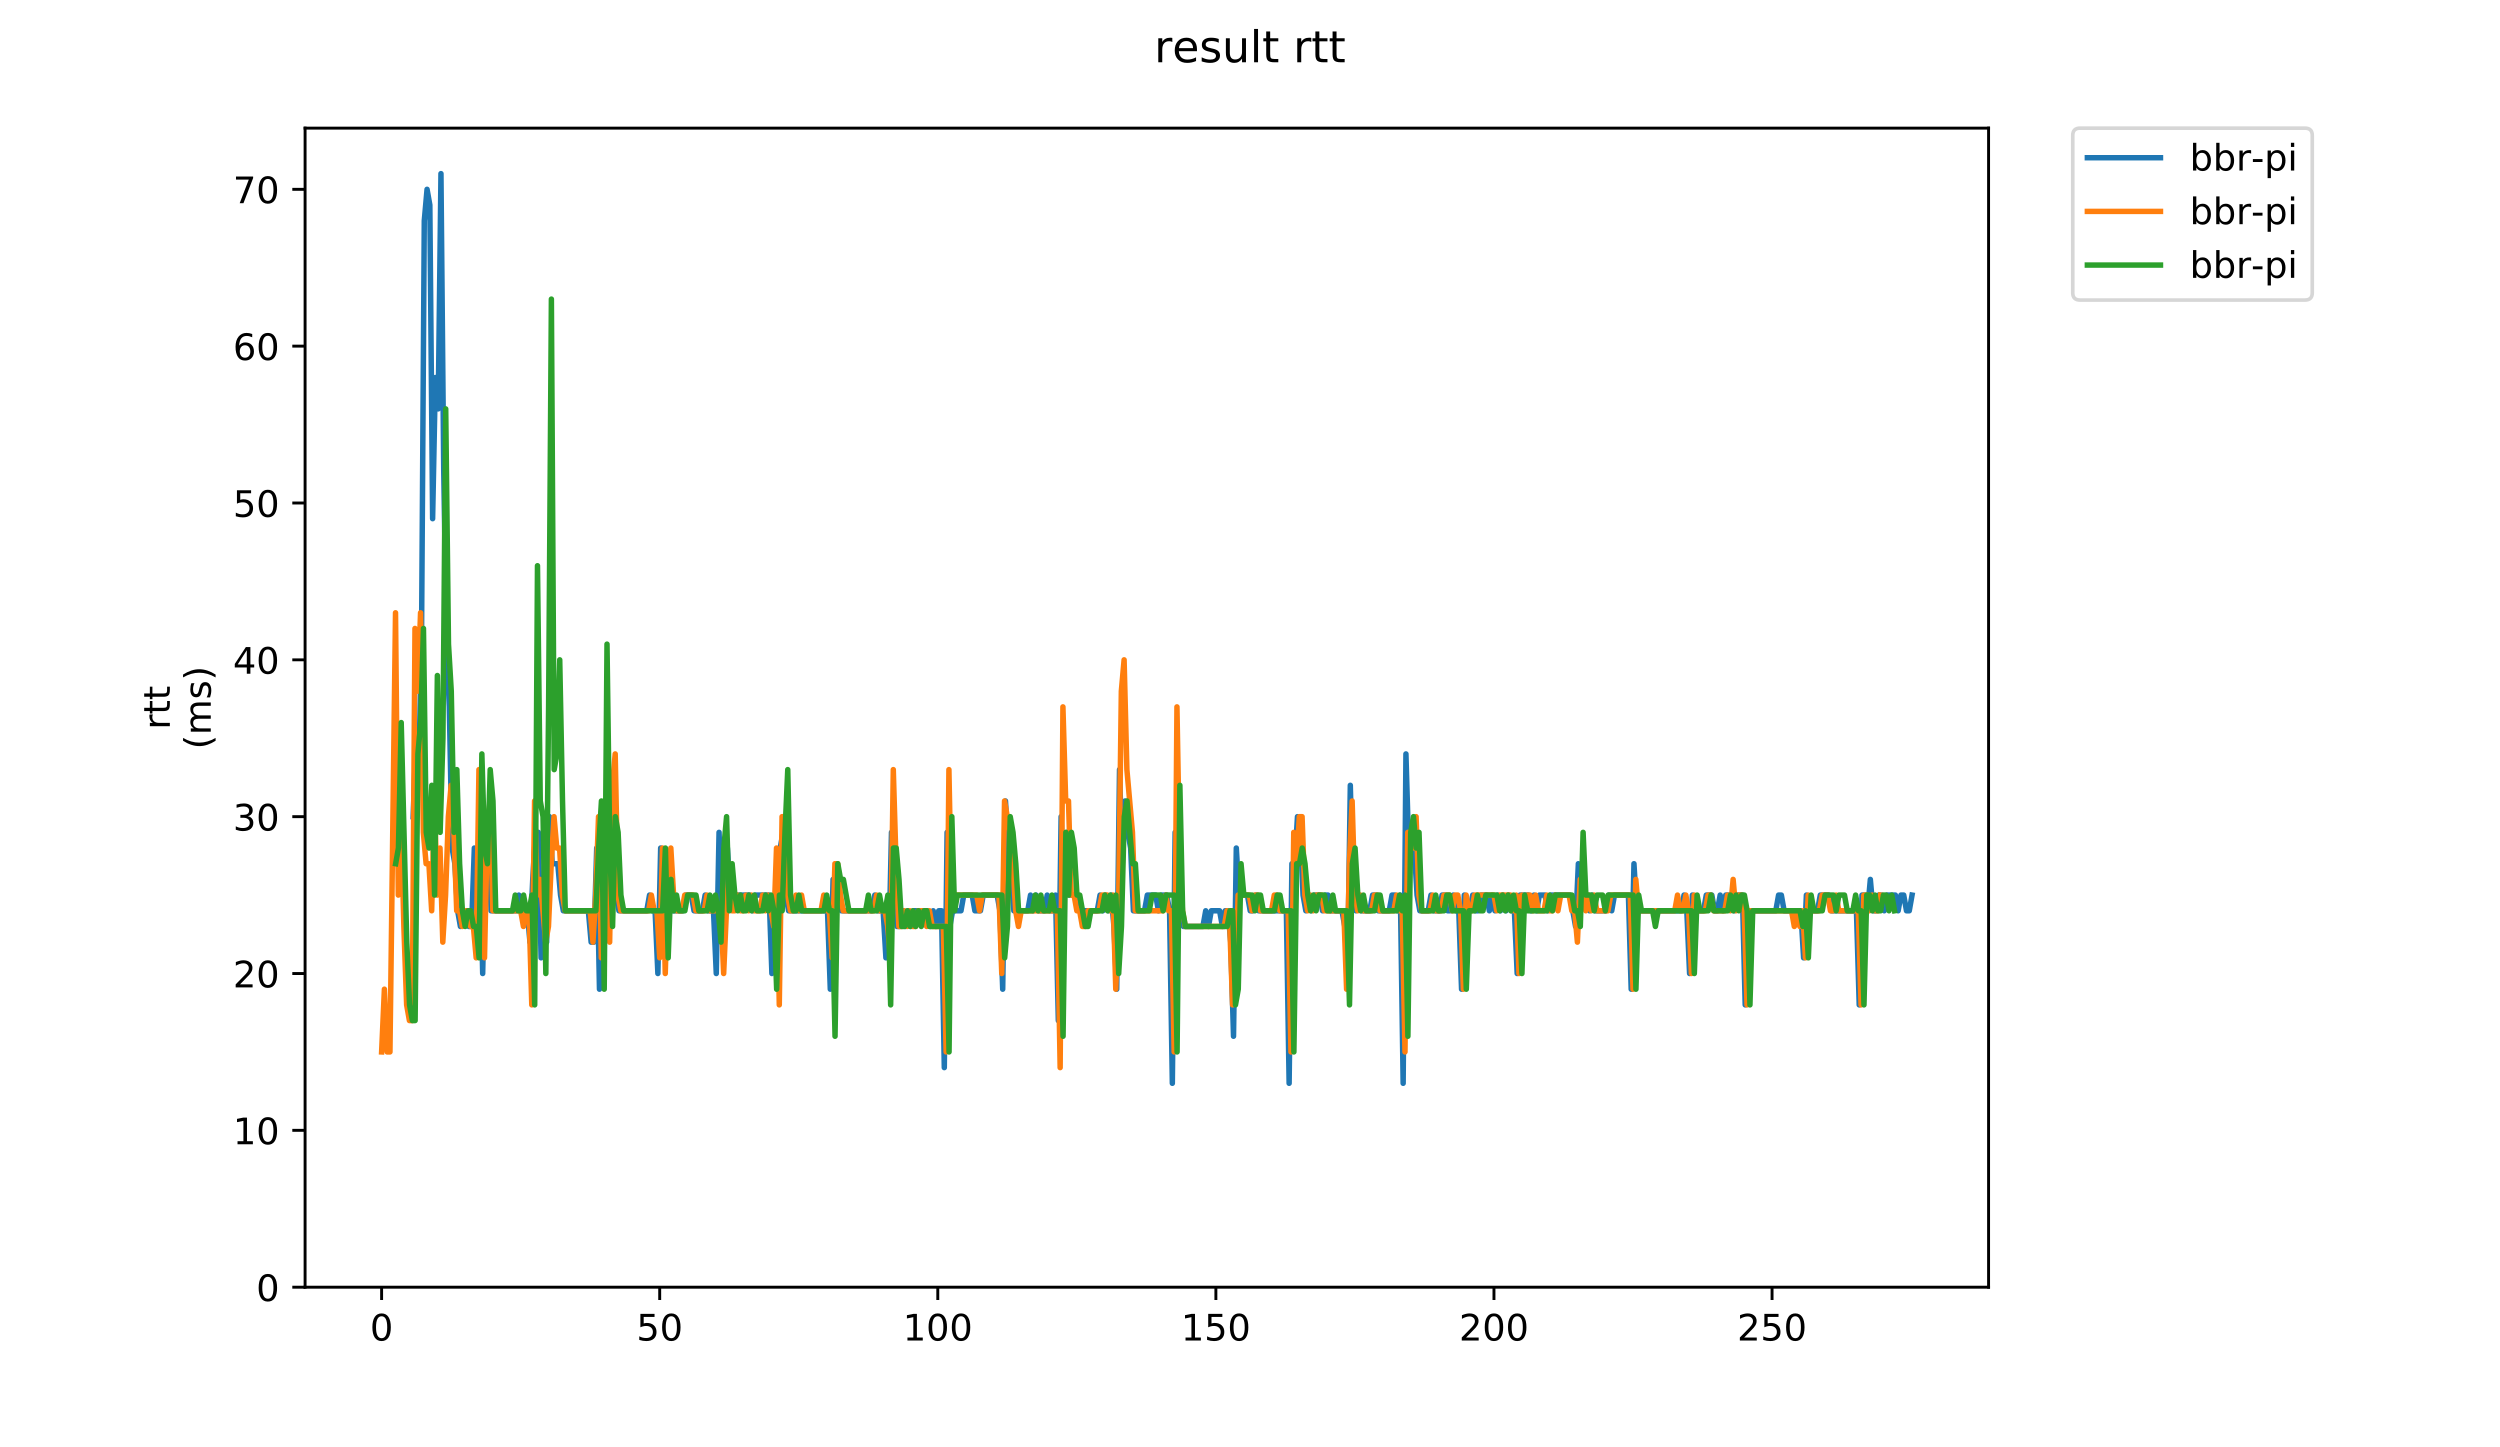 <?xml version="1.0" encoding="utf-8" standalone="no"?>
<!DOCTYPE svg PUBLIC "-//W3C//DTD SVG 1.1//EN"
  "http://www.w3.org/Graphics/SVG/1.1/DTD/svg11.dtd">
<!-- Created with matplotlib (https://matplotlib.org/) -->
<svg height="396pt" version="1.1" viewBox="0 0 684 396" width="684pt" xmlns="http://www.w3.org/2000/svg" xmlns:xlink="http://www.w3.org/1999/xlink">
 <defs>
  <style type="text/css">
*{stroke-linecap:butt;stroke-linejoin:round;}
  </style>
 </defs>
 <g id="figure_1">
  <g id="patch_1">
   <path d="M 0 396 
L 684 396 
L 684 0 
L 0 0 
z
" style="fill:#ffffff;"/>
  </g>
  <g id="axes_1">
   <g id="patch_2">
    <path d="M 83.472 352.174 
L 544.074 352.174 
L 544.074 35.062 
L 83.472 35.062 
z
" style="fill:#ffffff;"/>
   </g>
   <g id="matplotlib.axis_1">
    <g id="xtick_1">
     <g id="line2d_1">
      <defs>
       <path d="M 0 0 
L 0 3.5 
" id="m679183d4ab" style="stroke:#000000;stroke-width:0.8;"/>
      </defs>
      <g>
       <use style="stroke:#000000;stroke-width:0.8;" x="104.409" xlink:href="#m679183d4ab" y="352.174"/>
      </g>
     </g>
     <g id="text_1">
      <!-- 0 -->
      <defs>
       <path d="M 31.781 66.406 
Q 24.172 66.406 20.328 58.906 
Q 16.5 51.422 16.5 36.375 
Q 16.5 21.391 20.328 13.891 
Q 24.172 6.391 31.781 6.391 
Q 39.453 6.391 43.281 13.891 
Q 47.125 21.391 47.125 36.375 
Q 47.125 51.422 43.281 58.906 
Q 39.453 66.406 31.781 66.406 
z
M 31.781 74.219 
Q 44.047 74.219 50.516 64.516 
Q 56.984 54.828 56.984 36.375 
Q 56.984 17.969 50.516 8.266 
Q 44.047 -1.422 31.781 -1.422 
Q 19.531 -1.422 13.062 8.266 
Q 6.594 17.969 6.594 36.375 
Q 6.594 54.828 13.062 64.516 
Q 19.531 74.219 31.781 74.219 
z
" id="DejaVuSans-48"/>
      </defs>
      <g transform="translate(101.228 366.773)scale(0.1 -0.1)">
       <use xlink:href="#DejaVuSans-48"/>
      </g>
     </g>
    </g>
    <g id="xtick_2">
     <g id="line2d_2">
      <g>
       <use style="stroke:#000000;stroke-width:0.8;" x="180.494" xlink:href="#m679183d4ab" y="352.174"/>
      </g>
     </g>
     <g id="text_2">
      <!-- 50 -->
      <defs>
       <path d="M 10.797 72.906 
L 49.516 72.906 
L 49.516 64.594 
L 19.828 64.594 
L 19.828 46.734 
Q 21.969 47.469 24.109 47.828 
Q 26.266 48.188 28.422 48.188 
Q 40.625 48.188 47.75 41.5 
Q 54.891 34.812 54.891 23.391 
Q 54.891 11.625 47.562 5.094 
Q 40.234 -1.422 26.906 -1.422 
Q 22.312 -1.422 17.547 -0.641 
Q 12.797 0.141 7.719 1.703 
L 7.719 11.625 
Q 12.109 9.234 16.797 8.062 
Q 21.484 6.891 26.703 6.891 
Q 35.156 6.891 40.078 11.328 
Q 45.016 15.766 45.016 23.391 
Q 45.016 31 40.078 35.438 
Q 35.156 39.891 26.703 39.891 
Q 22.75 39.891 18.812 39.016 
Q 14.891 38.141 10.797 36.281 
z
" id="DejaVuSans-53"/>
      </defs>
      <g transform="translate(174.131 366.773)scale(0.1 -0.1)">
       <use xlink:href="#DejaVuSans-53"/>
       <use x="63.623" xlink:href="#DejaVuSans-48"/>
      </g>
     </g>
    </g>
    <g id="xtick_3">
     <g id="line2d_3">
      <g>
       <use style="stroke:#000000;stroke-width:0.8;" x="256.579" xlink:href="#m679183d4ab" y="352.174"/>
      </g>
     </g>
     <g id="text_3">
      <!-- 100 -->
      <defs>
       <path d="M 12.406 8.297 
L 28.516 8.297 
L 28.516 63.922 
L 10.984 60.406 
L 10.984 69.391 
L 28.422 72.906 
L 38.281 72.906 
L 38.281 8.297 
L 54.391 8.297 
L 54.391 0 
L 12.406 0 
z
" id="DejaVuSans-49"/>
      </defs>
      <g transform="translate(247.035 366.773)scale(0.1 -0.1)">
       <use xlink:href="#DejaVuSans-49"/>
       <use x="63.623" xlink:href="#DejaVuSans-48"/>
       <use x="127.246" xlink:href="#DejaVuSans-48"/>
      </g>
     </g>
    </g>
    <g id="xtick_4">
     <g id="line2d_4">
      <g>
       <use style="stroke:#000000;stroke-width:0.8;" x="332.664" xlink:href="#m679183d4ab" y="352.174"/>
      </g>
     </g>
     <g id="text_4">
      <!-- 150 -->
      <g transform="translate(323.121 366.773)scale(0.1 -0.1)">
       <use xlink:href="#DejaVuSans-49"/>
       <use x="63.623" xlink:href="#DejaVuSans-53"/>
       <use x="127.246" xlink:href="#DejaVuSans-48"/>
      </g>
     </g>
    </g>
    <g id="xtick_5">
     <g id="line2d_5">
      <g>
       <use style="stroke:#000000;stroke-width:0.8;" x="408.749" xlink:href="#m679183d4ab" y="352.174"/>
      </g>
     </g>
     <g id="text_5">
      <!-- 200 -->
      <defs>
       <path d="M 19.188 8.297 
L 53.609 8.297 
L 53.609 0 
L 7.328 0 
L 7.328 8.297 
Q 12.938 14.109 22.625 23.891 
Q 32.328 33.688 34.812 36.531 
Q 39.547 41.844 41.422 45.531 
Q 43.312 49.219 43.312 52.781 
Q 43.312 58.594 39.234 62.25 
Q 35.156 65.922 28.609 65.922 
Q 23.969 65.922 18.812 64.312 
Q 13.672 62.703 7.812 59.422 
L 7.812 69.391 
Q 13.766 71.781 18.938 73 
Q 24.125 74.219 28.422 74.219 
Q 39.75 74.219 46.484 68.547 
Q 53.219 62.891 53.219 53.422 
Q 53.219 48.922 51.531 44.891 
Q 49.859 40.875 45.406 35.406 
Q 44.188 33.984 37.641 27.219 
Q 31.109 20.453 19.188 8.297 
z
" id="DejaVuSans-50"/>
      </defs>
      <g transform="translate(399.206 366.773)scale(0.1 -0.1)">
       <use xlink:href="#DejaVuSans-50"/>
       <use x="63.623" xlink:href="#DejaVuSans-48"/>
       <use x="127.246" xlink:href="#DejaVuSans-48"/>
      </g>
     </g>
    </g>
    <g id="xtick_6">
     <g id="line2d_6">
      <g>
       <use style="stroke:#000000;stroke-width:0.8;" x="484.835" xlink:href="#m679183d4ab" y="352.174"/>
      </g>
     </g>
     <g id="text_6">
      <!-- 250 -->
      <g transform="translate(475.291 366.773)scale(0.1 -0.1)">
       <use xlink:href="#DejaVuSans-50"/>
       <use x="63.623" xlink:href="#DejaVuSans-53"/>
       <use x="127.246" xlink:href="#DejaVuSans-48"/>
      </g>
     </g>
    </g>
   </g>
   <g id="matplotlib.axis_2">
    <g id="ytick_1">
     <g id="line2d_7">
      <defs>
       <path d="M 0 0 
L -3.5 0 
" id="m543d6ea1b2" style="stroke:#000000;stroke-width:0.8;"/>
      </defs>
      <g>
       <use style="stroke:#000000;stroke-width:0.8;" x="83.472" xlink:href="#m543d6ea1b2" y="352.174"/>
      </g>
     </g>
     <g id="text_7">
      <!-- 0 -->
      <g transform="translate(70.11 355.973)scale(0.1 -0.1)">
       <use xlink:href="#DejaVuSans-48"/>
      </g>
     </g>
    </g>
    <g id="ytick_2">
     <g id="line2d_8">
      <g>
       <use style="stroke:#000000;stroke-width:0.8;" x="83.472" xlink:href="#m543d6ea1b2" y="309.263"/>
      </g>
     </g>
     <g id="text_8">
      <!-- 10 -->
      <g transform="translate(63.747 313.062)scale(0.1 -0.1)">
       <use xlink:href="#DejaVuSans-49"/>
       <use x="63.623" xlink:href="#DejaVuSans-48"/>
      </g>
     </g>
    </g>
    <g id="ytick_3">
     <g id="line2d_9">
      <g>
       <use style="stroke:#000000;stroke-width:0.8;" x="83.472" xlink:href="#m543d6ea1b2" y="266.352"/>
      </g>
     </g>
     <g id="text_9">
      <!-- 20 -->
      <g transform="translate(63.747 270.152)scale(0.1 -0.1)">
       <use xlink:href="#DejaVuSans-50"/>
       <use x="63.623" xlink:href="#DejaVuSans-48"/>
      </g>
     </g>
    </g>
    <g id="ytick_4">
     <g id="line2d_10">
      <g>
       <use style="stroke:#000000;stroke-width:0.8;" x="83.472" xlink:href="#m543d6ea1b2" y="223.441"/>
      </g>
     </g>
     <g id="text_10">
      <!-- 30 -->
      <defs>
       <path d="M 40.578 39.312 
Q 47.656 37.797 51.625 33 
Q 55.609 28.219 55.609 21.188 
Q 55.609 10.406 48.188 4.484 
Q 40.766 -1.422 27.094 -1.422 
Q 22.516 -1.422 17.656 -0.516 
Q 12.797 0.391 7.625 2.203 
L 7.625 11.719 
Q 11.719 9.328 16.594 8.109 
Q 21.484 6.891 26.812 6.891 
Q 36.078 6.891 40.938 10.547 
Q 45.797 14.203 45.797 21.188 
Q 45.797 27.641 41.281 31.266 
Q 36.766 34.906 28.719 34.906 
L 20.219 34.906 
L 20.219 43.016 
L 29.109 43.016 
Q 36.375 43.016 40.234 45.922 
Q 44.094 48.828 44.094 54.297 
Q 44.094 59.906 40.109 62.906 
Q 36.141 65.922 28.719 65.922 
Q 24.656 65.922 20.016 65.031 
Q 15.375 64.156 9.812 62.312 
L 9.812 71.094 
Q 15.438 72.656 20.344 73.438 
Q 25.25 74.219 29.594 74.219 
Q 40.828 74.219 47.359 69.109 
Q 53.906 64.016 53.906 55.328 
Q 53.906 49.266 50.438 45.094 
Q 46.969 40.922 40.578 39.312 
z
" id="DejaVuSans-51"/>
      </defs>
      <g transform="translate(63.747 227.241)scale(0.1 -0.1)">
       <use xlink:href="#DejaVuSans-51"/>
       <use x="63.623" xlink:href="#DejaVuSans-48"/>
      </g>
     </g>
    </g>
    <g id="ytick_5">
     <g id="line2d_11">
      <g>
       <use style="stroke:#000000;stroke-width:0.8;" x="83.472" xlink:href="#m543d6ea1b2" y="180.531"/>
      </g>
     </g>
     <g id="text_11">
      <!-- 40 -->
      <defs>
       <path d="M 37.797 64.312 
L 12.891 25.391 
L 37.797 25.391 
z
M 35.203 72.906 
L 47.609 72.906 
L 47.609 25.391 
L 58.016 25.391 
L 58.016 17.188 
L 47.609 17.188 
L 47.609 0 
L 37.797 0 
L 37.797 17.188 
L 4.891 17.188 
L 4.891 26.703 
z
" id="DejaVuSans-52"/>
      </defs>
      <g transform="translate(63.747 184.33)scale(0.1 -0.1)">
       <use xlink:href="#DejaVuSans-52"/>
       <use x="63.623" xlink:href="#DejaVuSans-48"/>
      </g>
     </g>
    </g>
    <g id="ytick_6">
     <g id="line2d_12">
      <g>
       <use style="stroke:#000000;stroke-width:0.8;" x="83.472" xlink:href="#m543d6ea1b2" y="137.62"/>
      </g>
     </g>
     <g id="text_12">
      <!-- 50 -->
      <g transform="translate(63.747 141.419)scale(0.1 -0.1)">
       <use xlink:href="#DejaVuSans-53"/>
       <use x="63.623" xlink:href="#DejaVuSans-48"/>
      </g>
     </g>
    </g>
    <g id="ytick_7">
     <g id="line2d_13">
      <g>
       <use style="stroke:#000000;stroke-width:0.8;" x="83.472" xlink:href="#m543d6ea1b2" y="94.709"/>
      </g>
     </g>
     <g id="text_13">
      <!-- 60 -->
      <defs>
       <path d="M 33.016 40.375 
Q 26.375 40.375 22.484 35.828 
Q 18.609 31.297 18.609 23.391 
Q 18.609 15.531 22.484 10.953 
Q 26.375 6.391 33.016 6.391 
Q 39.656 6.391 43.531 10.953 
Q 47.406 15.531 47.406 23.391 
Q 47.406 31.297 43.531 35.828 
Q 39.656 40.375 33.016 40.375 
z
M 52.594 71.297 
L 52.594 62.312 
Q 48.875 64.062 45.094 64.984 
Q 41.312 65.922 37.594 65.922 
Q 27.828 65.922 22.672 59.328 
Q 17.531 52.734 16.797 39.406 
Q 19.672 43.656 24.016 45.922 
Q 28.375 48.188 33.594 48.188 
Q 44.578 48.188 50.953 41.516 
Q 57.328 34.859 57.328 23.391 
Q 57.328 12.156 50.688 5.359 
Q 44.047 -1.422 33.016 -1.422 
Q 20.359 -1.422 13.672 8.266 
Q 6.984 17.969 6.984 36.375 
Q 6.984 53.656 15.188 63.938 
Q 23.391 74.219 37.203 74.219 
Q 40.922 74.219 44.703 73.484 
Q 48.484 72.75 52.594 71.297 
z
" id="DejaVuSans-54"/>
      </defs>
      <g transform="translate(63.747 98.508)scale(0.1 -0.1)">
       <use xlink:href="#DejaVuSans-54"/>
       <use x="63.623" xlink:href="#DejaVuSans-48"/>
      </g>
     </g>
    </g>
    <g id="ytick_8">
     <g id="line2d_14">
      <g>
       <use style="stroke:#000000;stroke-width:0.8;" x="83.472" xlink:href="#m543d6ea1b2" y="51.798"/>
      </g>
     </g>
     <g id="text_14">
      <!-- 70 -->
      <defs>
       <path d="M 8.203 72.906 
L 55.078 72.906 
L 55.078 68.703 
L 28.609 0 
L 18.312 0 
L 43.219 64.594 
L 8.203 64.594 
z
" id="DejaVuSans-55"/>
      </defs>
      <g transform="translate(63.747 55.597)scale(0.1 -0.1)">
       <use xlink:href="#DejaVuSans-55"/>
       <use x="63.623" xlink:href="#DejaVuSans-48"/>
      </g>
     </g>
    </g>
    <g id="text_15">
     <!-- rtt -->
     <defs>
      <path d="M 41.109 46.297 
Q 39.594 47.172 37.812 47.578 
Q 36.031 48 33.891 48 
Q 26.266 48 22.188 43.047 
Q 18.109 38.094 18.109 28.812 
L 18.109 0 
L 9.078 0 
L 9.078 54.688 
L 18.109 54.688 
L 18.109 46.188 
Q 20.953 51.172 25.484 53.578 
Q 30.031 56 36.531 56 
Q 37.453 56 38.578 55.875 
Q 39.703 55.766 41.062 55.516 
z
" id="DejaVuSans-114"/>
      <path d="M 18.312 70.219 
L 18.312 54.688 
L 36.812 54.688 
L 36.812 47.703 
L 18.312 47.703 
L 18.312 18.016 
Q 18.312 11.328 20.141 9.422 
Q 21.969 7.516 27.594 7.516 
L 36.812 7.516 
L 36.812 0 
L 27.594 0 
Q 17.188 0 13.234 3.875 
Q 9.281 7.766 9.281 18.016 
L 9.281 47.703 
L 2.688 47.703 
L 2.688 54.688 
L 9.281 54.688 
L 9.281 70.219 
z
" id="DejaVuSans-116"/>
     </defs>
     <g transform="translate(46.47 199.594)rotate(-90)scale(0.1 -0.1)">
      <use xlink:href="#DejaVuSans-114"/>
      <use x="41.113" xlink:href="#DejaVuSans-116"/>
      <use x="80.322" xlink:href="#DejaVuSans-116"/>
     </g>
     <!-- (ms) -->
     <defs>
      <path d="M 31 75.875 
Q 24.469 64.656 21.281 53.656 
Q 18.109 42.672 18.109 31.391 
Q 18.109 20.125 21.312 9.062 
Q 24.516 -2 31 -13.188 
L 23.188 -13.188 
Q 15.875 -1.703 12.234 9.375 
Q 8.594 20.453 8.594 31.391 
Q 8.594 42.281 12.203 53.312 
Q 15.828 64.359 23.188 75.875 
z
" id="DejaVuSans-40"/>
      <path d="M 52 44.188 
Q 55.375 50.25 60.062 53.125 
Q 64.75 56 71.094 56 
Q 79.641 56 84.281 50.016 
Q 88.922 44.047 88.922 33.016 
L 88.922 0 
L 79.891 0 
L 79.891 32.719 
Q 79.891 40.578 77.094 44.375 
Q 74.312 48.188 68.609 48.188 
Q 61.625 48.188 57.562 43.547 
Q 53.516 38.922 53.516 30.906 
L 53.516 0 
L 44.484 0 
L 44.484 32.719 
Q 44.484 40.625 41.703 44.406 
Q 38.922 48.188 33.109 48.188 
Q 26.219 48.188 22.156 43.531 
Q 18.109 38.875 18.109 30.906 
L 18.109 0 
L 9.078 0 
L 9.078 54.688 
L 18.109 54.688 
L 18.109 46.188 
Q 21.188 51.219 25.484 53.609 
Q 29.781 56 35.688 56 
Q 41.656 56 45.828 52.969 
Q 50 49.953 52 44.188 
z
" id="DejaVuSans-109"/>
      <path d="M 44.281 53.078 
L 44.281 44.578 
Q 40.484 46.531 36.375 47.5 
Q 32.281 48.484 27.875 48.484 
Q 21.188 48.484 17.844 46.438 
Q 14.5 44.391 14.5 40.281 
Q 14.5 37.156 16.891 35.375 
Q 19.281 33.594 26.516 31.984 
L 29.594 31.297 
Q 39.156 29.25 43.188 25.516 
Q 47.219 21.781 47.219 15.094 
Q 47.219 7.469 41.188 3.016 
Q 35.156 -1.422 24.609 -1.422 
Q 20.219 -1.422 15.453 -0.562 
Q 10.688 0.297 5.422 2 
L 5.422 11.281 
Q 10.406 8.688 15.234 7.391 
Q 20.062 6.109 24.812 6.109 
Q 31.156 6.109 34.562 8.281 
Q 37.984 10.453 37.984 14.406 
Q 37.984 18.062 35.516 20.016 
Q 33.062 21.969 24.703 23.781 
L 21.578 24.516 
Q 13.234 26.266 9.516 29.906 
Q 5.812 33.547 5.812 39.891 
Q 5.812 47.609 11.281 51.797 
Q 16.75 56 26.812 56 
Q 31.781 56 36.172 55.266 
Q 40.578 54.547 44.281 53.078 
z
" id="DejaVuSans-115"/>
      <path d="M 8.016 75.875 
L 15.828 75.875 
Q 23.141 64.359 26.781 53.312 
Q 30.422 42.281 30.422 31.391 
Q 30.422 20.453 26.781 9.375 
Q 23.141 -1.703 15.828 -13.188 
L 8.016 -13.188 
Q 14.5 -2 17.703 9.062 
Q 20.906 20.125 20.906 31.391 
Q 20.906 42.672 17.703 53.656 
Q 14.5 64.656 8.016 75.875 
z
" id="DejaVuSans-41"/>
     </defs>
     <g transform="translate(57.668 204.995)rotate(-90)scale(0.1 -0.1)">
      <use xlink:href="#DejaVuSans-40"/>
      <use x="39.014" xlink:href="#DejaVuSans-109"/>
      <use x="136.426" xlink:href="#DejaVuSans-115"/>
      <use x="188.525" xlink:href="#DejaVuSans-41"/>
     </g>
    </g>
   </g>
   <g id="line2d_15">
    <path clip-path="url(#p09cde92c0e)" d="M 113.038 223.441 
L 113.799 201.986 
L 114.56 210.568 
L 115.321 176.239 
L 116.082 60.38 
L 116.843 51.798 
L 117.603 56.089 
L 118.364 141.911 
L 119.125 103.291 
L 119.886 111.873 
L 120.647 47.507 
L 121.408 129.037 
L 122.169 176.239 
L 122.929 193.404 
L 123.69 232.024 
L 124.451 236.315 
L 125.212 249.188 
L 125.973 253.479 
L 126.734 249.188 
L 127.495 249.188 
L 128.255 253.479 
L 129.016 253.479 
L 129.777 232.024 
L 130.538 236.315 
L 131.299 232.024 
L 132.06 266.352 
L 132.821 232.024 
L 133.581 223.441 
L 134.342 249.188 
L 141.19 249.188 
L 141.951 244.897 
L 142.712 249.188 
L 144.233 249.188 
L 144.994 257.77 
L 145.755 240.606 
L 146.516 227.733 
L 147.277 227.733 
L 148.038 262.061 
L 148.798 257.77 
L 149.559 257.77 
L 150.32 223.441 
L 151.081 236.315 
L 152.603 236.315 
L 153.364 244.897 
L 154.124 249.188 
L 160.972 249.188 
L 161.733 257.77 
L 162.494 257.77 
L 163.255 232.024 
L 164.015 270.643 
L 164.776 223.441 
L 165.537 227.733 
L 166.298 219.15 
L 167.059 232.024 
L 167.82 227.733 
L 168.581 244.897 
L 169.341 249.188 
L 176.95 249.188 
L 177.711 244.897 
L 178.472 249.188 
L 179.232 249.188 
L 179.993 266.352 
L 180.754 232.024 
L 181.515 249.188 
L 182.276 249.188 
L 183.037 240.606 
L 183.798 249.188 
L 186.841 249.188 
L 187.602 244.897 
L 189.124 244.897 
L 189.884 249.188 
L 192.167 249.188 
L 192.928 244.897 
L 193.689 249.188 
L 195.21 249.188 
L 195.971 266.352 
L 196.732 227.733 
L 197.493 249.188 
L 198.254 249.188 
L 199.015 232.024 
L 199.775 244.897 
L 205.101 244.897 
L 205.862 249.188 
L 206.623 244.897 
L 210.427 244.897 
L 211.188 266.352 
L 211.949 244.897 
L 212.71 270.643 
L 213.471 232.024 
L 214.232 227.733 
L 214.992 244.897 
L 215.753 249.188 
L 226.405 249.188 
L 227.166 270.643 
L 227.927 240.606 
L 228.688 244.897 
L 229.449 244.897 
L 230.21 249.188 
L 238.579 249.188 
L 239.34 244.897 
L 240.101 249.188 
L 241.622 249.188 
L 242.383 262.061 
L 243.144 262.061 
L 243.905 227.733 
L 244.666 244.897 
L 245.427 253.479 
L 246.187 253.479 
L 246.948 249.188 
L 247.709 253.479 
L 248.47 249.188 
L 249.231 253.479 
L 249.992 249.188 
L 253.796 249.188 
L 254.557 253.479 
L 255.318 249.188 
L 256.078 253.479 
L 256.839 249.188 
L 257.6 249.188 
L 258.361 292.099 
L 259.122 227.733 
L 259.883 253.479 
L 260.644 249.188 
L 262.926 249.188 
L 263.687 244.897 
L 265.97 244.897 
L 266.73 249.188 
L 268.252 249.188 
L 269.013 244.897 
L 272.817 244.897 
L 273.578 249.188 
L 274.339 270.643 
L 275.1 219.15 
L 275.861 232.024 
L 276.621 232.024 
L 277.382 249.188 
L 281.187 249.188 
L 281.947 244.897 
L 282.708 249.188 
L 283.469 244.897 
L 284.23 249.188 
L 285.752 249.188 
L 286.513 244.897 
L 287.273 249.188 
L 288.034 249.188 
L 288.795 244.897 
L 289.556 279.226 
L 290.317 223.441 
L 291.078 244.897 
L 291.839 227.733 
L 292.599 244.897 
L 294.882 244.897 
L 295.643 249.188 
L 300.208 249.188 
L 300.969 244.897 
L 301.73 249.188 
L 302.49 244.897 
L 303.251 249.188 
L 304.012 244.897 
L 304.773 253.479 
L 305.534 270.643 
L 306.295 210.568 
L 307.056 236.315 
L 307.816 219.15 
L 308.577 227.733 
L 309.338 232.024 
L 310.099 249.188 
L 313.142 249.188 
L 313.903 244.897 
L 316.186 244.897 
L 316.947 249.188 
L 317.707 244.897 
L 319.229 244.897 
L 319.99 249.188 
L 320.751 296.39 
L 321.512 227.733 
L 322.273 232.024 
L 323.033 249.188 
L 323.794 253.479 
L 329.12 253.479 
L 329.881 249.188 
L 330.642 253.479 
L 331.403 249.188 
L 333.685 249.188 
L 334.446 253.479 
L 335.207 249.188 
L 335.968 249.188 
L 336.729 257.77 
L 337.49 283.517 
L 338.25 232.024 
L 339.011 244.897 
L 341.294 244.897 
L 342.055 249.188 
L 342.816 249.188 
L 343.576 244.897 
L 344.337 249.188 
L 351.946 249.188 
L 352.707 296.39 
L 353.468 236.315 
L 354.228 236.315 
L 354.989 223.441 
L 355.75 227.733 
L 356.511 244.897 
L 357.272 249.188 
L 358.033 244.897 
L 358.793 249.188 
L 359.554 244.897 
L 361.076 244.897 
L 361.837 249.188 
L 362.598 244.897 
L 363.359 244.897 
L 364.119 249.188 
L 367.163 249.188 
L 367.924 253.479 
L 368.685 266.352 
L 369.445 214.859 
L 370.206 244.897 
L 370.967 249.188 
L 371.728 244.897 
L 372.489 249.188 
L 374.771 249.188 
L 375.532 244.897 
L 376.293 244.897 
L 377.054 249.188 
L 380.097 249.188 
L 380.858 244.897 
L 381.619 244.897 
L 382.38 249.188 
L 383.141 244.897 
L 383.902 296.39 
L 384.662 206.277 
L 385.423 232.024 
L 386.184 227.733 
L 386.945 232.024 
L 387.706 244.897 
L 388.467 249.188 
L 390.749 249.188 
L 391.51 244.897 
L 392.271 249.188 
L 393.793 249.188 
L 394.554 244.897 
L 395.314 244.897 
L 396.075 249.188 
L 396.836 249.188 
L 397.597 244.897 
L 398.358 249.188 
L 399.119 249.188 
L 399.879 270.643 
L 400.64 244.897 
L 401.401 249.188 
L 402.162 249.188 
L 402.923 244.897 
L 403.684 249.188 
L 404.445 249.188 
L 405.205 244.897 
L 406.727 244.897 
L 407.488 249.188 
L 408.249 244.897 
L 409.01 249.188 
L 409.771 244.897 
L 410.531 249.188 
L 411.292 244.897 
L 412.053 249.188 
L 412.814 244.897 
L 413.575 249.188 
L 414.336 249.188 
L 415.097 266.352 
L 415.857 244.897 
L 418.14 244.897 
L 418.901 249.188 
L 419.662 244.897 
L 420.422 249.188 
L 421.183 244.897 
L 422.705 244.897 
L 423.466 249.188 
L 424.227 244.897 
L 429.553 244.897 
L 431.074 253.479 
L 431.835 236.315 
L 432.596 244.897 
L 434.118 244.897 
L 434.879 249.188 
L 435.64 244.897 
L 436.4 249.188 
L 439.444 249.188 
L 440.205 244.897 
L 440.965 249.188 
L 441.726 244.897 
L 445.531 244.897 
L 446.291 270.643 
L 447.052 236.315 
L 447.813 249.188 
L 459.987 249.188 
L 460.748 244.897 
L 461.508 249.188 
L 462.269 266.352 
L 463.03 244.897 
L 463.791 249.188 
L 466.074 249.188 
L 466.834 244.897 
L 468.356 244.897 
L 469.117 249.188 
L 469.878 249.188 
L 470.639 244.897 
L 471.4 249.188 
L 472.16 244.897 
L 473.682 244.897 
L 474.443 249.188 
L 475.204 244.897 
L 476.726 244.897 
L 477.486 274.935 
L 478.247 249.188 
L 485.856 249.188 
L 486.617 244.897 
L 487.377 244.897 
L 488.138 249.188 
L 492.703 249.188 
L 493.464 262.061 
L 494.225 244.897 
L 494.986 249.188 
L 497.269 249.188 
L 498.029 244.897 
L 500.312 244.897 
L 501.073 249.188 
L 507.92 249.188 
L 508.681 274.935 
L 509.442 244.897 
L 510.203 244.897 
L 510.964 249.188 
L 511.725 240.606 
L 512.486 249.188 
L 513.246 249.188 
L 514.007 244.897 
L 514.768 244.897 
L 515.529 249.188 
L 516.29 244.897 
L 518.572 244.897 
L 519.333 249.188 
L 520.094 244.897 
L 520.855 244.897 
L 521.616 249.188 
L 522.377 249.188 
L 523.137 244.897 
L 523.137 244.897 
" style="fill:none;stroke:#1f77b4;stroke-linecap:square;stroke-width:1.5;"/>
   </g>
   <g id="line2d_16">
    <path clip-path="url(#p09cde92c0e)" d="M 104.409 287.808 
L 105.17 270.643 
L 105.93 287.808 
L 106.691 287.808 
L 108.213 167.657 
L 108.974 244.897 
L 109.735 223.441 
L 110.496 253.479 
L 111.256 274.935 
L 112.017 279.226 
L 112.778 279.226 
L 113.539 171.948 
L 114.3 189.113 
L 115.061 167.657 
L 115.822 227.733 
L 116.582 236.315 
L 117.343 236.315 
L 118.104 249.188 
L 118.865 219.15 
L 119.626 244.897 
L 120.387 232.024 
L 121.148 257.77 
L 121.908 244.897 
L 122.669 223.441 
L 123.43 214.859 
L 124.191 227.733 
L 124.952 249.188 
L 125.713 249.188 
L 126.473 253.479 
L 127.234 249.188 
L 127.995 249.188 
L 128.756 253.479 
L 129.517 253.479 
L 130.278 262.061 
L 131.039 210.568 
L 131.799 214.859 
L 132.56 262.061 
L 133.321 227.733 
L 134.082 219.15 
L 134.843 249.188 
L 142.451 249.188 
L 143.212 253.479 
L 143.973 249.188 
L 144.734 249.188 
L 145.495 274.935 
L 146.256 219.15 
L 147.016 244.897 
L 147.777 240.606 
L 149.299 257.77 
L 150.06 253.479 
L 150.821 236.315 
L 151.582 223.441 
L 152.342 232.024 
L 153.103 232.024 
L 153.864 244.897 
L 154.625 249.188 
L 161.473 249.188 
L 162.234 257.77 
L 162.994 244.897 
L 163.755 223.441 
L 164.516 262.061 
L 165.277 227.733 
L 166.038 240.606 
L 166.799 257.77 
L 167.559 214.859 
L 168.32 206.277 
L 169.081 244.897 
L 169.842 249.188 
L 177.451 249.188 
L 178.211 244.897 
L 178.972 249.188 
L 179.733 249.188 
L 180.494 262.061 
L 181.255 232.024 
L 182.016 266.352 
L 182.777 240.606 
L 183.537 232.024 
L 184.298 244.897 
L 185.059 249.188 
L 186.581 249.188 
L 187.342 244.897 
L 189.624 244.897 
L 190.385 249.188 
L 192.668 249.188 
L 193.428 244.897 
L 194.189 249.188 
L 197.233 249.188 
L 197.994 266.352 
L 198.754 249.188 
L 199.515 236.315 
L 200.276 249.188 
L 201.037 249.188 
L 201.798 244.897 
L 202.559 249.188 
L 203.32 249.188 
L 204.08 244.897 
L 204.841 249.188 
L 205.602 244.897 
L 206.363 249.188 
L 207.885 249.188 
L 208.645 244.897 
L 209.406 249.188 
L 210.167 244.897 
L 211.689 253.479 
L 212.45 232.024 
L 213.211 274.935 
L 213.971 223.441 
L 214.732 223.441 
L 215.493 244.897 
L 216.254 249.188 
L 217.015 249.188 
L 217.776 244.897 
L 218.537 249.188 
L 219.297 244.897 
L 220.058 249.188 
L 224.623 249.188 
L 225.384 244.897 
L 226.145 249.188 
L 226.906 249.188 
L 227.667 262.061 
L 228.428 236.315 
L 229.188 236.315 
L 229.949 244.897 
L 230.71 249.188 
L 239.08 249.188 
L 239.84 244.897 
L 240.601 249.188 
L 242.123 249.188 
L 242.884 253.479 
L 243.645 262.061 
L 244.406 210.568 
L 245.166 236.315 
L 245.927 253.479 
L 246.688 253.479 
L 247.449 249.188 
L 248.21 253.479 
L 248.971 249.188 
L 249.731 253.479 
L 250.492 253.479 
L 251.253 249.188 
L 252.775 249.188 
L 253.536 253.479 
L 254.297 249.188 
L 255.057 253.479 
L 258.101 253.479 
L 258.862 287.808 
L 259.623 210.568 
L 260.383 249.188 
L 261.144 244.897 
L 267.231 244.897 
L 267.992 249.188 
L 268.753 244.897 
L 273.318 244.897 
L 274.079 266.352 
L 274.84 219.15 
L 276.361 227.733 
L 277.122 236.315 
L 277.883 249.188 
L 278.644 253.479 
L 279.405 249.188 
L 289.296 249.188 
L 290.057 292.099 
L 290.817 193.404 
L 291.578 219.15 
L 292.339 219.15 
L 293.1 244.897 
L 293.861 244.897 
L 294.622 249.188 
L 295.383 249.188 
L 296.143 253.479 
L 296.904 253.479 
L 297.665 249.188 
L 300.709 249.188 
L 301.469 244.897 
L 302.991 244.897 
L 303.752 249.188 
L 304.513 244.897 
L 305.274 270.643 
L 306.035 249.188 
L 306.795 189.113 
L 307.556 180.531 
L 308.317 210.568 
L 309.839 227.733 
L 310.6 249.188 
L 318.208 249.188 
L 318.969 244.897 
L 319.73 249.188 
L 320.491 249.188 
L 321.252 287.808 
L 322.012 193.404 
L 322.773 236.315 
L 323.534 249.188 
L 324.295 253.479 
L 334.947 253.479 
L 335.708 249.188 
L 336.469 253.479 
L 337.229 274.935 
L 337.99 270.643 
L 338.751 244.897 
L 341.795 244.897 
L 342.555 249.188 
L 343.316 244.897 
L 344.077 244.897 
L 344.838 249.188 
L 347.881 249.188 
L 348.642 244.897 
L 349.403 244.897 
L 350.164 249.188 
L 352.446 249.188 
L 353.207 287.808 
L 353.968 227.733 
L 354.729 236.315 
L 355.49 223.441 
L 356.251 223.441 
L 357.012 244.897 
L 357.772 249.188 
L 358.533 244.897 
L 359.294 249.188 
L 360.055 244.897 
L 361.577 244.897 
L 362.338 249.188 
L 367.663 249.188 
L 368.424 270.643 
L 369.185 236.315 
L 369.946 219.15 
L 370.707 244.897 
L 371.468 249.188 
L 372.229 244.897 
L 372.989 249.188 
L 375.272 249.188 
L 376.033 244.897 
L 376.794 244.897 
L 377.555 249.188 
L 381.359 249.188 
L 382.12 244.897 
L 382.881 249.188 
L 383.641 249.188 
L 384.402 287.808 
L 385.163 227.733 
L 385.924 227.733 
L 386.685 232.024 
L 387.446 223.441 
L 388.206 244.897 
L 388.967 249.188 
L 391.25 249.188 
L 392.011 244.897 
L 392.772 249.188 
L 394.293 249.188 
L 395.054 244.897 
L 396.576 244.897 
L 397.337 249.188 
L 398.098 244.897 
L 398.858 244.897 
L 399.619 249.188 
L 400.38 270.643 
L 401.141 244.897 
L 401.902 249.188 
L 402.663 249.188 
L 403.424 244.897 
L 408.749 244.897 
L 409.51 249.188 
L 410.271 244.897 
L 413.315 244.897 
L 414.075 249.188 
L 414.836 244.897 
L 415.597 266.352 
L 416.358 244.897 
L 417.119 249.188 
L 417.88 244.897 
L 418.641 244.897 
L 419.401 249.188 
L 420.162 244.897 
L 420.923 249.188 
L 422.445 249.188 
L 423.206 244.897 
L 423.967 249.188 
L 424.727 249.188 
L 425.488 244.897 
L 426.249 249.188 
L 427.01 244.897 
L 429.292 244.897 
L 430.053 249.188 
L 430.814 249.188 
L 431.575 257.77 
L 432.336 240.606 
L 433.858 249.188 
L 434.618 244.897 
L 435.379 249.188 
L 436.14 244.897 
L 436.901 249.188 
L 439.944 249.188 
L 440.705 244.897 
L 446.031 244.897 
L 446.792 270.643 
L 447.553 240.606 
L 448.314 249.188 
L 458.205 249.188 
L 458.966 244.897 
L 459.727 249.188 
L 460.487 249.188 
L 461.248 244.897 
L 462.009 249.188 
L 462.77 266.352 
L 463.531 244.897 
L 464.292 249.188 
L 466.574 249.188 
L 467.335 244.897 
L 468.096 244.897 
L 468.857 249.188 
L 471.9 249.188 
L 472.661 244.897 
L 473.422 249.188 
L 474.183 240.606 
L 474.944 249.188 
L 475.704 244.897 
L 476.465 244.897 
L 477.226 249.188 
L 477.987 274.935 
L 478.748 249.188 
L 490.161 249.188 
L 490.921 253.479 
L 491.682 249.188 
L 492.443 253.479 
L 493.204 249.188 
L 493.965 262.061 
L 494.726 244.897 
L 495.487 249.188 
L 497.769 249.188 
L 498.53 244.897 
L 500.052 244.897 
L 500.813 249.188 
L 501.573 249.188 
L 502.334 244.897 
L 503.095 249.188 
L 508.421 249.188 
L 509.182 274.935 
L 509.943 244.897 
L 510.704 244.897 
L 511.464 249.188 
L 512.225 244.897 
L 512.986 249.188 
L 513.747 249.188 
L 514.508 244.897 
L 514.508 244.897 
" style="fill:none;stroke:#ff7f0e;stroke-linecap:square;stroke-width:1.5;"/>
   </g>
   <g id="line2d_17">
    <path clip-path="url(#p09cde92c0e)" d="M 108.251 236.315 
L 109.012 232.024 
L 109.773 197.695 
L 111.294 257.77 
L 112.055 274.935 
L 112.816 279.226 
L 113.577 279.226 
L 114.338 206.277 
L 115.099 197.695 
L 115.86 171.948 
L 116.62 227.733 
L 117.381 232.024 
L 118.142 214.859 
L 118.903 244.897 
L 119.664 184.822 
L 120.425 227.733 
L 121.186 201.986 
L 121.946 111.873 
L 122.707 176.239 
L 123.468 189.113 
L 124.229 227.733 
L 124.99 210.568 
L 125.751 236.315 
L 126.512 249.188 
L 127.272 253.479 
L 128.033 249.188 
L 128.794 249.188 
L 129.555 253.479 
L 130.316 253.479 
L 131.077 262.061 
L 131.837 206.277 
L 132.598 232.024 
L 133.359 236.315 
L 134.12 210.568 
L 134.881 219.15 
L 135.642 249.188 
L 140.207 249.188 
L 140.968 244.897 
L 141.729 249.188 
L 142.489 249.188 
L 143.25 244.897 
L 144.011 249.188 
L 144.772 249.188 
L 145.533 244.897 
L 146.294 274.935 
L 147.055 154.784 
L 147.815 219.15 
L 148.576 223.441 
L 149.337 266.352 
L 150.098 193.404 
L 150.859 81.835 
L 151.62 210.568 
L 152.38 206.277 
L 153.141 180.531 
L 153.902 219.15 
L 154.663 249.188 
L 163.032 249.188 
L 163.793 232.024 
L 164.554 219.15 
L 165.315 270.643 
L 166.076 176.239 
L 166.837 232.024 
L 167.598 253.479 
L 168.358 223.441 
L 169.119 227.733 
L 169.88 244.897 
L 170.641 249.188 
L 181.293 249.188 
L 182.054 232.024 
L 182.815 262.061 
L 183.575 240.606 
L 184.336 249.188 
L 185.097 244.897 
L 185.858 249.188 
L 187.38 249.188 
L 188.141 244.897 
L 190.423 244.897 
L 191.184 249.188 
L 193.466 249.188 
L 194.227 244.897 
L 194.988 249.188 
L 195.749 244.897 
L 196.51 249.188 
L 197.271 257.77 
L 198.032 232.024 
L 198.792 223.441 
L 199.553 249.188 
L 200.314 236.315 
L 201.075 244.897 
L 201.836 249.188 
L 202.597 244.897 
L 203.358 249.188 
L 204.118 249.188 
L 204.879 244.897 
L 205.64 249.188 
L 206.401 244.897 
L 207.162 249.188 
L 208.684 249.188 
L 209.444 244.897 
L 210.205 249.188 
L 210.966 244.897 
L 211.727 249.188 
L 212.488 270.643 
L 213.249 244.897 
L 214.009 249.188 
L 214.77 227.733 
L 215.531 210.568 
L 216.292 244.897 
L 217.053 249.188 
L 217.814 249.188 
L 218.575 244.897 
L 219.335 249.188 
L 225.422 249.188 
L 226.183 244.897 
L 226.944 249.188 
L 227.705 249.188 
L 228.466 283.517 
L 229.227 236.315 
L 229.987 240.606 
L 230.748 240.606 
L 232.27 249.188 
L 236.835 249.188 
L 237.596 244.897 
L 238.357 249.188 
L 239.878 249.188 
L 240.639 244.897 
L 241.4 249.188 
L 242.161 249.188 
L 242.922 244.897 
L 243.683 274.935 
L 244.444 232.024 
L 245.204 232.024 
L 245.965 240.606 
L 246.726 253.479 
L 247.487 253.479 
L 248.248 249.188 
L 249.009 253.479 
L 249.77 249.188 
L 250.53 253.479 
L 251.291 249.188 
L 252.052 253.479 
L 252.813 249.188 
L 253.574 249.188 
L 254.335 253.479 
L 258.9 253.479 
L 259.661 287.808 
L 260.421 223.441 
L 261.182 249.188 
L 261.943 244.897 
L 274.117 244.897 
L 274.878 262.061 
L 275.638 253.479 
L 276.399 223.441 
L 277.16 227.733 
L 277.921 236.315 
L 278.682 249.188 
L 282.486 249.188 
L 283.247 244.897 
L 284.008 249.188 
L 284.769 244.897 
L 285.53 249.188 
L 287.051 249.188 
L 287.812 244.897 
L 288.573 249.188 
L 290.095 249.188 
L 290.856 283.517 
L 291.616 227.733 
L 292.377 244.897 
L 293.138 227.733 
L 293.899 232.024 
L 294.66 244.897 
L 295.421 244.897 
L 296.942 253.479 
L 297.703 253.479 
L 298.464 249.188 
L 301.507 249.188 
L 302.268 244.897 
L 303.029 249.188 
L 303.79 244.897 
L 304.551 249.188 
L 305.312 244.897 
L 306.073 266.352 
L 306.833 253.479 
L 307.594 223.441 
L 308.355 219.15 
L 309.877 236.315 
L 310.638 236.315 
L 311.399 249.188 
L 314.442 249.188 
L 315.203 244.897 
L 317.485 244.897 
L 318.246 249.188 
L 319.007 244.897 
L 321.29 244.897 
L 322.05 287.808 
L 322.811 214.859 
L 323.572 249.188 
L 324.333 253.479 
L 335.746 253.479 
L 336.507 249.188 
L 337.267 249.188 
L 338.028 274.935 
L 338.789 270.643 
L 339.55 236.315 
L 340.311 244.897 
L 342.593 244.897 
L 343.354 249.188 
L 344.115 244.897 
L 344.876 244.897 
L 345.637 249.188 
L 348.68 249.188 
L 349.441 244.897 
L 350.202 244.897 
L 350.963 249.188 
L 353.245 249.188 
L 354.006 287.808 
L 354.767 236.315 
L 355.528 236.315 
L 356.289 232.024 
L 357.05 236.315 
L 357.81 244.897 
L 358.571 249.188 
L 359.332 244.897 
L 360.093 249.188 
L 360.854 244.897 
L 362.376 244.897 
L 363.136 249.188 
L 363.897 249.188 
L 364.658 244.897 
L 365.419 249.188 
L 368.462 249.188 
L 369.223 274.935 
L 369.984 236.315 
L 370.745 232.024 
L 371.506 244.897 
L 372.267 249.188 
L 373.028 244.897 
L 373.788 249.188 
L 376.071 249.188 
L 376.832 244.897 
L 377.593 244.897 
L 378.353 249.188 
L 382.158 249.188 
L 382.919 244.897 
L 383.679 249.188 
L 384.44 244.897 
L 385.201 283.517 
L 385.962 227.733 
L 386.723 223.441 
L 387.484 232.024 
L 388.245 227.733 
L 389.005 249.188 
L 392.049 249.188 
L 392.81 244.897 
L 393.57 249.188 
L 395.092 249.188 
L 395.853 244.897 
L 396.614 244.897 
L 397.375 249.188 
L 400.418 249.188 
L 401.179 270.643 
L 401.94 249.188 
L 403.462 249.188 
L 404.222 244.897 
L 404.983 249.188 
L 405.744 249.188 
L 406.505 244.897 
L 409.548 244.897 
L 410.309 249.188 
L 411.07 244.897 
L 411.831 249.188 
L 412.592 244.897 
L 413.353 249.188 
L 414.113 244.897 
L 414.874 249.188 
L 415.635 249.188 
L 416.396 266.352 
L 417.157 244.897 
L 417.918 249.188 
L 423.244 249.188 
L 424.005 244.897 
L 424.765 249.188 
L 425.526 244.897 
L 430.091 244.897 
L 430.852 249.188 
L 431.613 249.188 
L 432.374 253.479 
L 433.135 227.733 
L 433.896 244.897 
L 435.417 244.897 
L 436.178 249.188 
L 436.939 244.897 
L 438.461 244.897 
L 439.222 249.188 
L 439.982 244.897 
L 446.83 244.897 
L 447.591 270.643 
L 448.352 244.897 
L 449.113 249.188 
L 452.156 249.188 
L 452.917 253.479 
L 453.678 249.188 
L 462.808 249.188 
L 463.569 266.352 
L 464.33 244.897 
L 465.091 249.188 
L 467.373 249.188 
L 468.134 244.897 
L 468.895 249.188 
L 472.699 249.188 
L 473.46 244.897 
L 474.221 249.188 
L 474.982 244.897 
L 475.742 249.188 
L 476.503 244.897 
L 477.264 244.897 
L 478.025 249.188 
L 478.786 274.935 
L 479.547 249.188 
L 492.481 249.188 
L 493.242 253.479 
L 494.003 249.188 
L 494.764 262.061 
L 495.525 244.897 
L 496.285 249.188 
L 498.568 249.188 
L 499.329 244.897 
L 501.611 244.897 
L 502.372 249.188 
L 503.133 244.897 
L 504.655 244.897 
L 505.416 249.188 
L 506.937 249.188 
L 507.698 244.897 
L 508.459 249.188 
L 509.22 249.188 
L 509.981 274.935 
L 510.742 244.897 
L 511.503 244.897 
L 512.263 249.188 
L 513.024 244.897 
L 513.785 249.188 
L 514.546 249.188 
L 515.307 244.897 
L 516.068 244.897 
L 516.828 249.188 
L 517.589 244.897 
L 518.35 249.188 
L 518.35 249.188 
" style="fill:none;stroke:#2ca02c;stroke-linecap:square;stroke-width:1.5;"/>
   </g>
   <g id="patch_3">
    <path d="M 83.472 352.174 
L 83.472 35.062 
" style="fill:none;stroke:#000000;stroke-linecap:square;stroke-linejoin:miter;stroke-width:0.8;"/>
   </g>
   <g id="patch_4">
    <path d="M 544.074 352.174 
L 544.074 35.062 
" style="fill:none;stroke:#000000;stroke-linecap:square;stroke-linejoin:miter;stroke-width:0.8;"/>
   </g>
   <g id="patch_5">
    <path d="M 83.472 352.174 
L 544.074 352.174 
" style="fill:none;stroke:#000000;stroke-linecap:square;stroke-linejoin:miter;stroke-width:0.8;"/>
   </g>
   <g id="patch_6">
    <path d="M 83.472 35.062 
L 544.074 35.062 
" style="fill:none;stroke:#000000;stroke-linecap:square;stroke-linejoin:miter;stroke-width:0.8;"/>
   </g>
   <g id="legend_1">
    <g id="patch_7">
     <path d="M 569.104 82.097 
L 630.637 82.097 
Q 632.637 82.097 632.637 80.097 
L 632.637 37.062 
Q 632.637 35.062 630.637 35.062 
L 569.104 35.062 
Q 567.104 35.062 567.104 37.062 
L 567.104 80.097 
Q 567.104 82.097 569.104 82.097 
z
" style="fill:#ffffff;opacity:0.8;stroke:#cccccc;stroke-linejoin:miter;"/>
    </g>
    <g id="line2d_18">
     <path d="M 571.104 43.161 
L 591.104 43.161 
" style="fill:none;stroke:#1f77b4;stroke-linecap:square;stroke-width:1.5;"/>
    </g>
    <g id="line2d_19"/>
    <g id="text_16">
     <!-- bbr-pi -->
     <defs>
      <path d="M 48.688 27.297 
Q 48.688 37.203 44.609 42.844 
Q 40.531 48.484 33.406 48.484 
Q 26.266 48.484 22.188 42.844 
Q 18.109 37.203 18.109 27.297 
Q 18.109 17.391 22.188 11.75 
Q 26.266 6.109 33.406 6.109 
Q 40.531 6.109 44.609 11.75 
Q 48.688 17.391 48.688 27.297 
z
M 18.109 46.391 
Q 20.953 51.266 25.266 53.625 
Q 29.594 56 35.594 56 
Q 45.562 56 51.781 48.094 
Q 58.016 40.188 58.016 27.297 
Q 58.016 14.406 51.781 6.484 
Q 45.562 -1.422 35.594 -1.422 
Q 29.594 -1.422 25.266 0.953 
Q 20.953 3.328 18.109 8.203 
L 18.109 0 
L 9.078 0 
L 9.078 75.984 
L 18.109 75.984 
z
" id="DejaVuSans-98"/>
      <path d="M 4.891 31.391 
L 31.203 31.391 
L 31.203 23.391 
L 4.891 23.391 
z
" id="DejaVuSans-45"/>
      <path d="M 18.109 8.203 
L 18.109 -20.797 
L 9.078 -20.797 
L 9.078 54.688 
L 18.109 54.688 
L 18.109 46.391 
Q 20.953 51.266 25.266 53.625 
Q 29.594 56 35.594 56 
Q 45.562 56 51.781 48.094 
Q 58.016 40.188 58.016 27.297 
Q 58.016 14.406 51.781 6.484 
Q 45.562 -1.422 35.594 -1.422 
Q 29.594 -1.422 25.266 0.953 
Q 20.953 3.328 18.109 8.203 
z
M 48.688 27.297 
Q 48.688 37.203 44.609 42.844 
Q 40.531 48.484 33.406 48.484 
Q 26.266 48.484 22.188 42.844 
Q 18.109 37.203 18.109 27.297 
Q 18.109 17.391 22.188 11.75 
Q 26.266 6.109 33.406 6.109 
Q 40.531 6.109 44.609 11.75 
Q 48.688 17.391 48.688 27.297 
z
" id="DejaVuSans-112"/>
      <path d="M 9.422 54.688 
L 18.406 54.688 
L 18.406 0 
L 9.422 0 
z
M 9.422 75.984 
L 18.406 75.984 
L 18.406 64.594 
L 9.422 64.594 
z
" id="DejaVuSans-105"/>
     </defs>
     <g transform="translate(599.104 46.661)scale(0.1 -0.1)">
      <use xlink:href="#DejaVuSans-98"/>
      <use x="63.477" xlink:href="#DejaVuSans-98"/>
      <use x="126.953" xlink:href="#DejaVuSans-114"/>
      <use x="167.973" xlink:href="#DejaVuSans-45"/>
      <use x="204.057" xlink:href="#DejaVuSans-112"/>
      <use x="267.533" xlink:href="#DejaVuSans-105"/>
     </g>
    </g>
    <g id="line2d_20">
     <path d="M 571.104 57.839 
L 591.104 57.839 
" style="fill:none;stroke:#ff7f0e;stroke-linecap:square;stroke-width:1.5;"/>
    </g>
    <g id="line2d_21"/>
    <g id="text_17">
     <!-- bbr-pi -->
     <g transform="translate(599.104 61.339)scale(0.1 -0.1)">
      <use xlink:href="#DejaVuSans-98"/>
      <use x="63.477" xlink:href="#DejaVuSans-98"/>
      <use x="126.953" xlink:href="#DejaVuSans-114"/>
      <use x="167.973" xlink:href="#DejaVuSans-45"/>
      <use x="204.057" xlink:href="#DejaVuSans-112"/>
      <use x="267.533" xlink:href="#DejaVuSans-105"/>
     </g>
    </g>
    <g id="line2d_22">
     <path d="M 571.104 72.517 
L 591.104 72.517 
" style="fill:none;stroke:#2ca02c;stroke-linecap:square;stroke-width:1.5;"/>
    </g>
    <g id="line2d_23"/>
    <g id="text_18">
     <!-- bbr-pi -->
     <g transform="translate(599.104 76.017)scale(0.1 -0.1)">
      <use xlink:href="#DejaVuSans-98"/>
      <use x="63.477" xlink:href="#DejaVuSans-98"/>
      <use x="126.953" xlink:href="#DejaVuSans-114"/>
      <use x="167.973" xlink:href="#DejaVuSans-45"/>
      <use x="204.057" xlink:href="#DejaVuSans-112"/>
      <use x="267.533" xlink:href="#DejaVuSans-105"/>
     </g>
    </g>
   </g>
  </g>
  <g id="text_19">
   <!-- result rtt -->
   <defs>
    <path d="M 56.203 29.594 
L 56.203 25.203 
L 14.891 25.203 
Q 15.484 15.922 20.484 11.062 
Q 25.484 6.203 34.422 6.203 
Q 39.594 6.203 44.453 7.469 
Q 49.312 8.734 54.109 11.281 
L 54.109 2.781 
Q 49.266 0.734 44.188 -0.344 
Q 39.109 -1.422 33.891 -1.422 
Q 20.797 -1.422 13.156 6.188 
Q 5.516 13.812 5.516 26.812 
Q 5.516 40.234 12.766 48.109 
Q 20.016 56 32.328 56 
Q 43.359 56 49.781 48.891 
Q 56.203 41.797 56.203 29.594 
z
M 47.219 32.234 
Q 47.125 39.594 43.094 43.984 
Q 39.062 48.391 32.422 48.391 
Q 24.906 48.391 20.391 44.141 
Q 15.875 39.891 15.188 32.172 
z
" id="DejaVuSans-101"/>
    <path d="M 8.5 21.578 
L 8.5 54.688 
L 17.484 54.688 
L 17.484 21.922 
Q 17.484 14.156 20.5 10.266 
Q 23.531 6.391 29.594 6.391 
Q 36.859 6.391 41.078 11.031 
Q 45.312 15.672 45.312 23.688 
L 45.312 54.688 
L 54.297 54.688 
L 54.297 0 
L 45.312 0 
L 45.312 8.406 
Q 42.047 3.422 37.719 1 
Q 33.406 -1.422 27.688 -1.422 
Q 18.266 -1.422 13.375 4.438 
Q 8.5 10.297 8.5 21.578 
z
M 31.109 56 
z
" id="DejaVuSans-117"/>
    <path d="M 9.422 75.984 
L 18.406 75.984 
L 18.406 0 
L 9.422 0 
z
" id="DejaVuSans-108"/>
    <path id="DejaVuSans-32"/>
   </defs>
   <g transform="translate(315.818 17.038)scale(0.12 -0.12)">
    <use xlink:href="#DejaVuSans-114"/>
    <use x="41.082" xlink:href="#DejaVuSans-101"/>
    <use x="102.605" xlink:href="#DejaVuSans-115"/>
    <use x="154.705" xlink:href="#DejaVuSans-117"/>
    <use x="218.084" xlink:href="#DejaVuSans-108"/>
    <use x="245.867" xlink:href="#DejaVuSans-116"/>
    <use x="285.076" xlink:href="#DejaVuSans-32"/>
    <use x="316.863" xlink:href="#DejaVuSans-114"/>
    <use x="357.977" xlink:href="#DejaVuSans-116"/>
    <use x="397.186" xlink:href="#DejaVuSans-116"/>
   </g>
  </g>
 </g>
 <defs>
  <clipPath id="p09cde92c0e">
   <rect height="317.112" width="460.602" x="83.472" y="35.062"/>
  </clipPath>
 </defs>
</svg>
